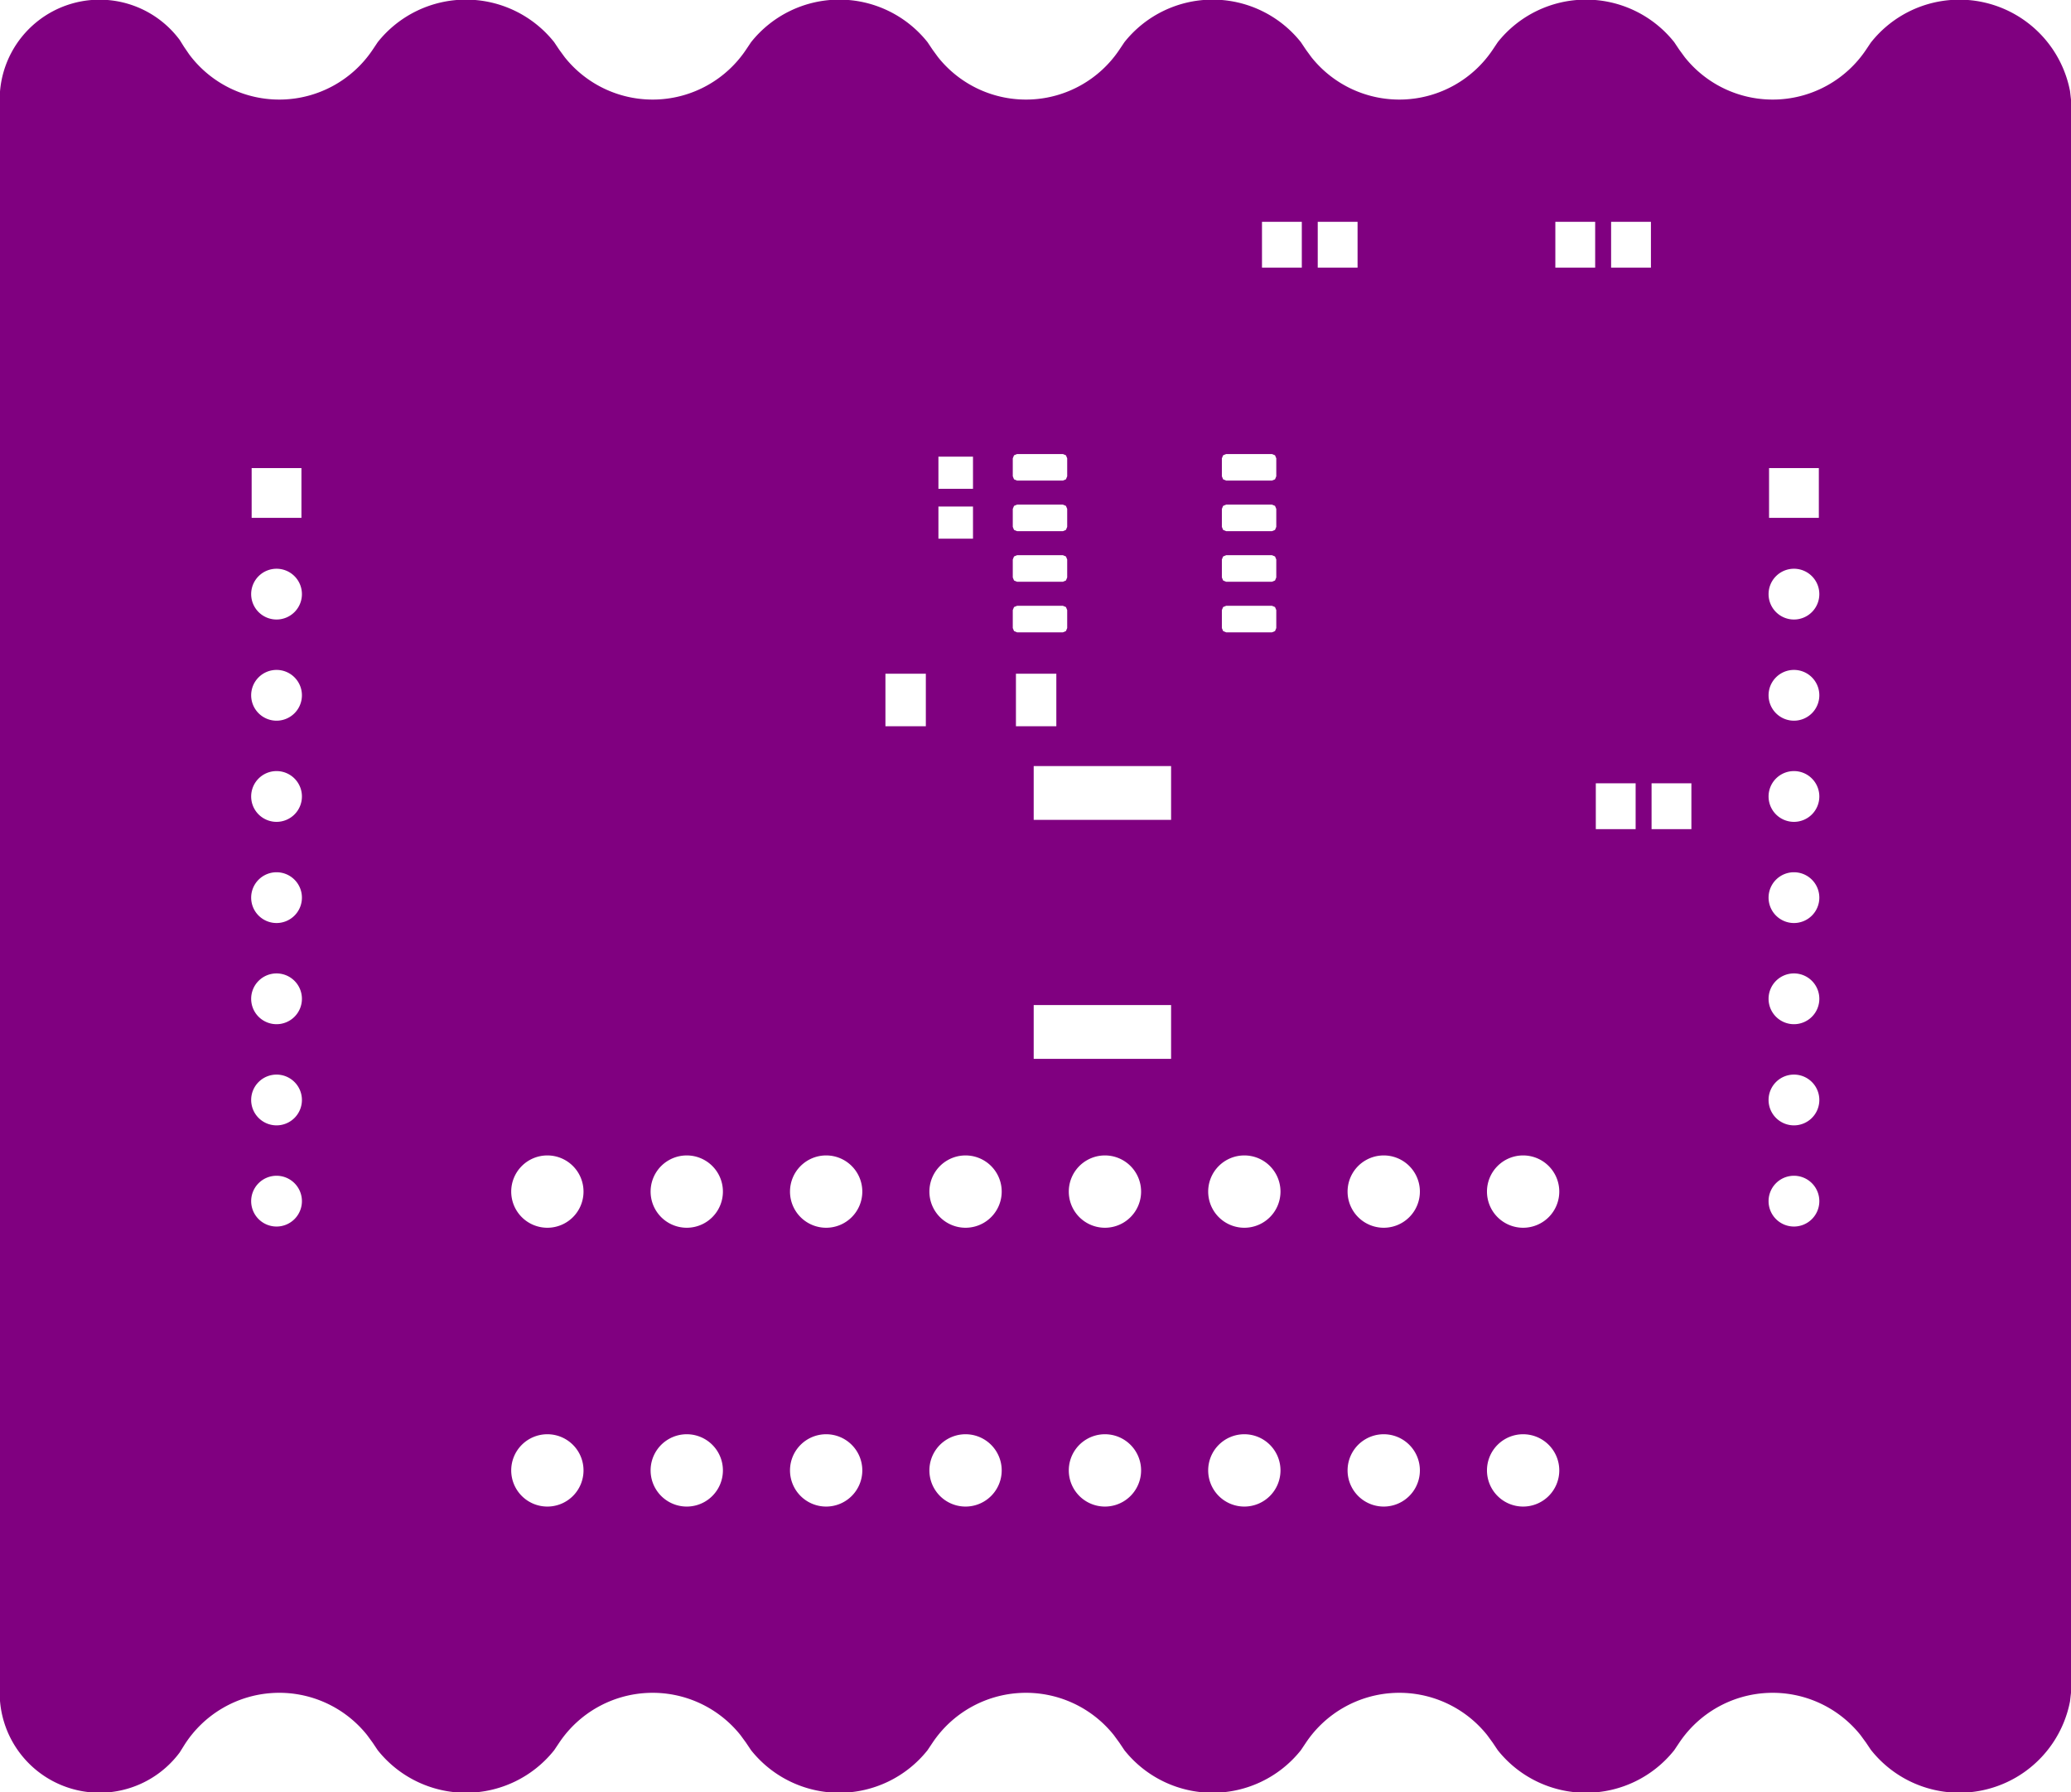 <svg width="52mm" height="45mm" viewBox="0 0 20472442 17716536"  version="1.1" xmlns="http://www.w3.org/2000/svg" xmlns:xlink="http://www.w3.org/1999/xlink">
<desc>
Origin 0 0 Bound 2500 2499 20472442 17716536
</desc>
<g fill-rule="evenodd" fill="rgb(128, 0, 128)" stroke="black" stroke-width="1" transform="translate(0, 17716536) scale(1, -1) translate(-2500, -2499)">
<path id="N" d="M 20465270.00 16818982.00 L 20474939.00 16734782.00 L 20474940.00 986751.00 L 20465271.00 902550.00 A 1114230.58 1114230.58 0 0 0 18495740.00 424238.00 L 18448529.00 494626.00 L 18394970.00 567829.00 A 1110984.28 1110984.28 0 0 1 16603196.00 494625.00 L 16552543.00 419108.00 A 1114719.03 1114719.03 0 0 0 14808516.00 419108.00 L 14757863.00 494626.00 L 14704305.00 567830.00 A 1111013.67 1111013.67 0 0 1 12912529.00 494625.00 L 12861876.00 419108.00 A 1114719.03 1114719.03 0 0 0 11117849.00 419108.00 L 11067196.00 494626.00 L 11013637.00 567829.00 A 1110984.28 1110984.28 0 0 1 9221863.00 494625.00 L 9171211.00 419107.00 A 1114698.70 1114698.70 0 0 0 7427182.00 419107.00 L 7376529.00 494626.00 L 7322970.00 567829.00 A 1110984.28 1110984.28 0 0 1 5531196.00 494625.00 L 5480543.00 419108.00 A 1114719.03 1114719.03 0 0 0 3736516.00 419108.00 L 3685861.00 494626.00 L 3631381.00 568985.00 A 1111004.11 1111004.11 0 0 1 1821242.00 464855.00 L 1779028.00 397357.00 A 987450.67 987450.67 0 0 0 2499.00 907139.00 L 2499.00 16814394.00 A 987529.15 987529.15 0 0 0 1779030.00 17324176.00 L 1821243.00 17256678.00 L 1873322.00 17180618.00 A 1111004.37 1111004.37 0 0 1 3685862.00 17226909.00 L 3736515.00 17302426.00 A 1114719.03 1114719.03 0 0 0 5480543.00 17302425.00 L 5531196.00 17226909.00 L 5584755.00 17153706.00 A 1111015.87 1111015.87 0 0 1 7376529.00 17226909.00 L 7427182.00 17302426.00 A 1114719.03 1114719.03 0 0 0 9171210.00 17302425.00 L 9221863.00 17226908.00 L 9275422.00 17153705.00 A 1111015.87 1111015.87 0 0 1 11067196.00 17226908.00 L 11117848.00 17302426.00 A 1114719.03 1114719.03 0 0 0 12861876.00 17302425.00 L 12912530.00 17226908.00 L 12966089.00 17153705.00 A 1111015.87 1111015.87 0 0 1 14757862.00 17226909.00 L 14808515.00 17302426.00 A 1114719.03 1114719.03 0 0 0 16552543.00 17302425.00 L 16603196.00 17226909.00 L 16656755.00 17153706.00 A 1111015.87 1111015.87 0 0 1 18448529.00 17226909.00 L 18495741.00 17297295.00 A 1114223.31 1114223.31 0 0 0 20465270.00 16818982.00  zM 2736218.81 5846458.80 m -250882.20 0 a 250882.20 250882.20 0 1 1 501764.39 0a 250882.20 250882.20 0 1 1 -501764.39 0M 5413385.73 3185039.56 m -357386.44 0 a 357386.44 357386.44 0 1 1 714772.87 0a 357386.44 357386.44 0 1 1 -714772.87 0M 6791339.70 3185032.23 m -357393.77 0 a 357393.77 357393.77 0 1 1 714787.55 0a 357393.77 357393.77 0 1 1 -714787.55 0M 5413385.73 5940945.56 m -357386.44 0 a 357386.44 357386.44 0 1 1 714772.87 0a 357386.44 357386.44 0 1 1 -714772.87 0M 2736218.81 6846458.80 m -250882.20 0 a 250882.20 250882.20 0 1 1 501764.39 0a 250882.20 250882.20 0 1 1 -501764.39 0M 2736218.81 7846458.80 m -250882.20 0 a 250882.20 250882.20 0 1 1 501764.39 0a 250882.20 250882.20 0 1 1 -501764.39 0M 2736218.81 8846458.80 m -250882.20 0 a 250882.20 250882.20 0 1 1 501764.39 0a 250882.20 250882.20 0 1 1 -501764.39 0M 8169291.73 3185039.56 m -357386.44 0 a 357386.44 357386.44 0 1 1 714772.87 0a 357386.44 357386.44 0 1 1 -714772.87 0M 8169291.73 5940945.56 m -357386.44 0 a 357386.44 357386.44 0 1 1 714772.87 0a 357386.44 357386.44 0 1 1 -714772.87 0M 6791339.70 5940938.23 m -357393.77 0 a 357393.77 357393.77 0 1 1 714787.55 0a 357393.77 357393.77 0 1 1 -714787.55 0M 9547245.70 3185032.23 m -357393.77 0 a 357393.77 357393.77 0 1 1 714787.55 0a 357393.77 357393.77 0 1 1 -714787.55 0M 9547245.70 5940938.23 m -357393.77 0 a 357393.77 357393.77 0 1 1 714787.55 0a 357393.77 357393.77 0 1 1 -714787.55 0M 11579133.00 7784646.00 L 10220865.00 7784646.00 L 10220865.00 7253150.00 L 11579133.00 7253150.00 L 11579133.00 7784646.00  zM 2736218.81 9846458.80 m -250882.20 0 a 250882.20 250882.20 0 1 1 501764.39 0a 250882.20 250882.20 0 1 1 -501764.39 0M 2736218.81 10846458.80 m -250882.20 0 a 250882.20 250882.20 0 1 1 501764.39 0a 250882.20 250882.20 0 1 1 -501764.39 0M 2736218.81 11846458.80 m -250882.20 0 a 250882.20 250882.20 0 1 1 501764.39 0a 250882.20 250882.20 0 1 1 -501764.39 0M 2982283.00 13092520.00 L 2490157.00 13092520.00 L 2490157.00 12600394.00 L 2982283.00 12600394.00 L 2982283.00 13092520.00  zM 9154685.00 11059685.00 L 8755315.00 11059685.00 L 8755315.00 10540315.00 L 9154685.00 10540315.00 L 9154685.00 11059685.00  zM 9620909.00 12712360.00 L 9279091.00 12712360.00 L 9279091.00 12394840.00 L 9620909.00 12394840.00 L 9620909.00 12712360.00  zM 9620909.00 13205160.00 L 9279091.00 13205160.00 L 9279091.00 12887640.00 L 9620909.00 12887640.00 L 9620909.00 13205160.00  zM 10444685.00 11059685.00 L 10045315.00 11059685.00 L 10045315.00 10540315.00 L 10444685.00 10540315.00 L 10444685.00 11059685.00  zM 11579133.00 10146851.00 L 10220865.00 10146851.00 L 10220865.00 9615355.00 L 11579133.00 9615355.00 L 11579133.00 10146851.00  zM 10509646.00 11731180.00 L 10056496.00 11731180.00 L 10026514.00 11718761.00 L 10014095.00 11688779.00 L 10014095.00 11511221.00 L 10026514.00 11481239.00 L 10056496.00 11468820.00 L 10509646.00 11468820.00 L 10539628.00 11481239.00 L 10552047.00 11511221.00 L 10552047.00 11688779.00 L 10539628.00 11718761.00 L 10509646.00 11731180.00  zM 10509646.00 12231180.00 L 10056496.00 12231180.00 L 10026514.00 12218761.00 L 10014095.00 12188779.00 L 10014095.00 12011221.00 L 10026514.00 11981239.00 L 10056496.00 11968820.00 L 10509646.00 11968820.00 L 10539628.00 11981239.00 L 10552047.00 12011221.00 L 10552047.00 12188779.00 L 10539628.00 12218761.00 L 10509646.00 12231180.00  zM 10509646.00 12731180.00 L 10056496.00 12731180.00 L 10026514.00 12718761.00 L 10014095.00 12688779.00 L 10014095.00 12511221.00 L 10026514.00 12481239.00 L 10056496.00 12468820.00 L 10509646.00 12468820.00 L 10539628.00 12481239.00 L 10552047.00 12511221.00 L 10552047.00 12688779.00 L 10539628.00 12718761.00 L 10509646.00 12731180.00  zM 10509646.00 13231180.00 L 10056496.00 13231180.00 L 10026514.00 13218761.00 L 10014095.00 13188779.00 L 10014095.00 13011221.00 L 10026514.00 12981239.00 L 10056496.00 12968820.00 L 10509646.00 12968820.00 L 10539628.00 12981239.00 L 10552047.00 13011221.00 L 10552047.00 13188779.00 L 10539628.00 13218761.00 L 10509646.00 13231180.00  zM 10925197.70 3185032.23 m -357393.77 0 a 357393.77 357393.77 0 1 1 714787.55 0a 357393.77 357393.77 0 1 1 -714787.55 0M 12303149.73 3185039.56 m -357386.44 0 a 357386.44 357386.44 0 1 1 714772.87 0a 357386.44 357386.44 0 1 1 -714772.87 0M 10925197.70 5940938.23 m -357393.77 0 a 357393.77 357393.77 0 1 1 714787.55 0a 357393.77 357393.77 0 1 1 -714787.55 0M 12303149.73 5940945.56 m -357386.44 0 a 357386.44 357386.44 0 1 1 714772.87 0a 357386.44 357386.44 0 1 1 -714772.87 0M 13681103.70 3185032.23 m -357393.77 0 a 357393.77 357393.77 0 1 1 714787.55 0a 357393.77 357393.77 0 1 1 -714787.55 0M 13681103.70 5940938.23 m -357393.77 0 a 357393.77 357393.77 0 1 1 714787.55 0a 357393.77 357393.77 0 1 1 -714787.55 0M 15059055.73 5940945.56 m -357386.44 0 a 357386.44 357386.44 0 1 1 714772.87 0a 357386.44 357386.44 0 1 1 -714772.87 0M 15059055.73 3185039.56 m -357386.44 0 a 357386.44 357386.44 0 1 1 714772.87 0a 357386.44 357386.44 0 1 1 -714772.87 0M 17736218.81 5846458.80 m -250882.20 0 a 250882.20 250882.20 0 1 1 501764.39 0a 250882.20 250882.20 0 1 1 -501764.39 0M 17736218.81 6846458.80 m -250882.20 0 a 250882.20 250882.20 0 1 1 501764.39 0a 250882.20 250882.20 0 1 1 -501764.39 0M 17736218.81 7846458.80 m -250882.20 0 a 250882.20 250882.20 0 1 1 501764.39 0a 250882.20 250882.20 0 1 1 -501764.39 0M 17736218.81 8846458.80 m -250882.20 0 a 250882.20 250882.20 0 1 1 501764.39 0a 250882.20 250882.20 0 1 1 -501764.39 0M 16722440.00 9976378.00 L 16328740.00 9976378.00 L 16328740.00 9523622.00 L 16722440.00 9523622.00 L 16722440.00 9976378.00  zM 12576575.00 11731180.00 L 12123425.00 11731180.00 L 12093443.00 11718761.00 L 12081024.00 11688779.00 L 12081024.00 11511221.00 L 12093443.00 11481239.00 L 12123425.00 11468820.00 L 12576575.00 11468820.00 L 12606557.00 11481239.00 L 12618976.00 11511221.00 L 12618976.00 11688779.00 L 12606557.00 11718761.00 L 12576575.00 11731180.00  zM 12576575.00 12731180.00 L 12123425.00 12731180.00 L 12093443.00 12718761.00 L 12081024.00 12688779.00 L 12081024.00 12511221.00 L 12093443.00 12481239.00 L 12123425.00 12468820.00 L 12576575.00 12468820.00 L 12606557.00 12481239.00 L 12618976.00 12511221.00 L 12618976.00 12688779.00 L 12606557.00 12718761.00 L 12576575.00 12731180.00  zM 12576575.00 12231180.00 L 12123425.00 12231180.00 L 12093443.00 12218761.00 L 12081024.00 12188779.00 L 12081024.00 12011221.00 L 12093443.00 11981239.00 L 12123425.00 11968820.00 L 12576575.00 11968820.00 L 12606557.00 11981239.00 L 12618976.00 12011221.00 L 12618976.00 12188779.00 L 12606557.00 12218761.00 L 12576575.00 12231180.00  zM 16171259.00 9976378.00 L 15777559.00 9976378.00 L 15777559.00 9523622.00 L 16171259.00 9523622.00 L 16171259.00 9976378.00  zM 17736218.81 9846458.80 m -250882.20 0 a 250882.20 250882.20 0 1 1 501764.39 0a 250882.20 250882.20 0 1 1 -501764.39 0M 17736218.81 10846458.80 m -250882.20 0 a 250882.20 250882.20 0 1 1 501764.39 0a 250882.20 250882.20 0 1 1 -501764.39 0M 17736218.81 11846458.80 m -250882.20 0 a 250882.20 250882.20 0 1 1 501764.39 0a 250882.20 250882.20 0 1 1 -501764.39 0M 12576575.00 13231180.00 L 12123425.00 13231180.00 L 12093443.00 13218761.00 L 12081024.00 13188779.00 L 12081024.00 13011221.00 L 12093443.00 12981239.00 L 12123425.00 12968820.00 L 12576575.00 12968820.00 L 12606557.00 12981239.00 L 12618976.00 13011221.00 L 12618976.00 13188779.00 L 12606557.00 13218761.00 L 12576575.00 13231180.00  zM 12871260.00 15526378.00 L 12477560.00 15526378.00 L 12477560.00 15073622.00 L 12871260.00 15073622.00 L 12871260.00 15526378.00  zM 13422441.00 15526378.00 L 13028741.00 15526378.00 L 13028741.00 15073622.00 L 13422441.00 15073622.00 L 13422441.00 15526378.00  zM 17982283.00 13092520.00 L 17490157.00 13092520.00 L 17490157.00 12600394.00 L 17982283.00 12600394.00 L 17982283.00 13092520.00  zM 15771260.00 15526378.00 L 15377560.00 15526378.00 L 15377560.00 15073622.00 L 15771260.00 15073622.00 L 15771260.00 15526378.00  zM 16322441.00 15526378.00 L 15928741.00 15526378.00 L 15928741.00 15073622.00 L 16322441.00 15073622.00 L 16322441.00 15526378.00  z"/>
</g>
</svg>
